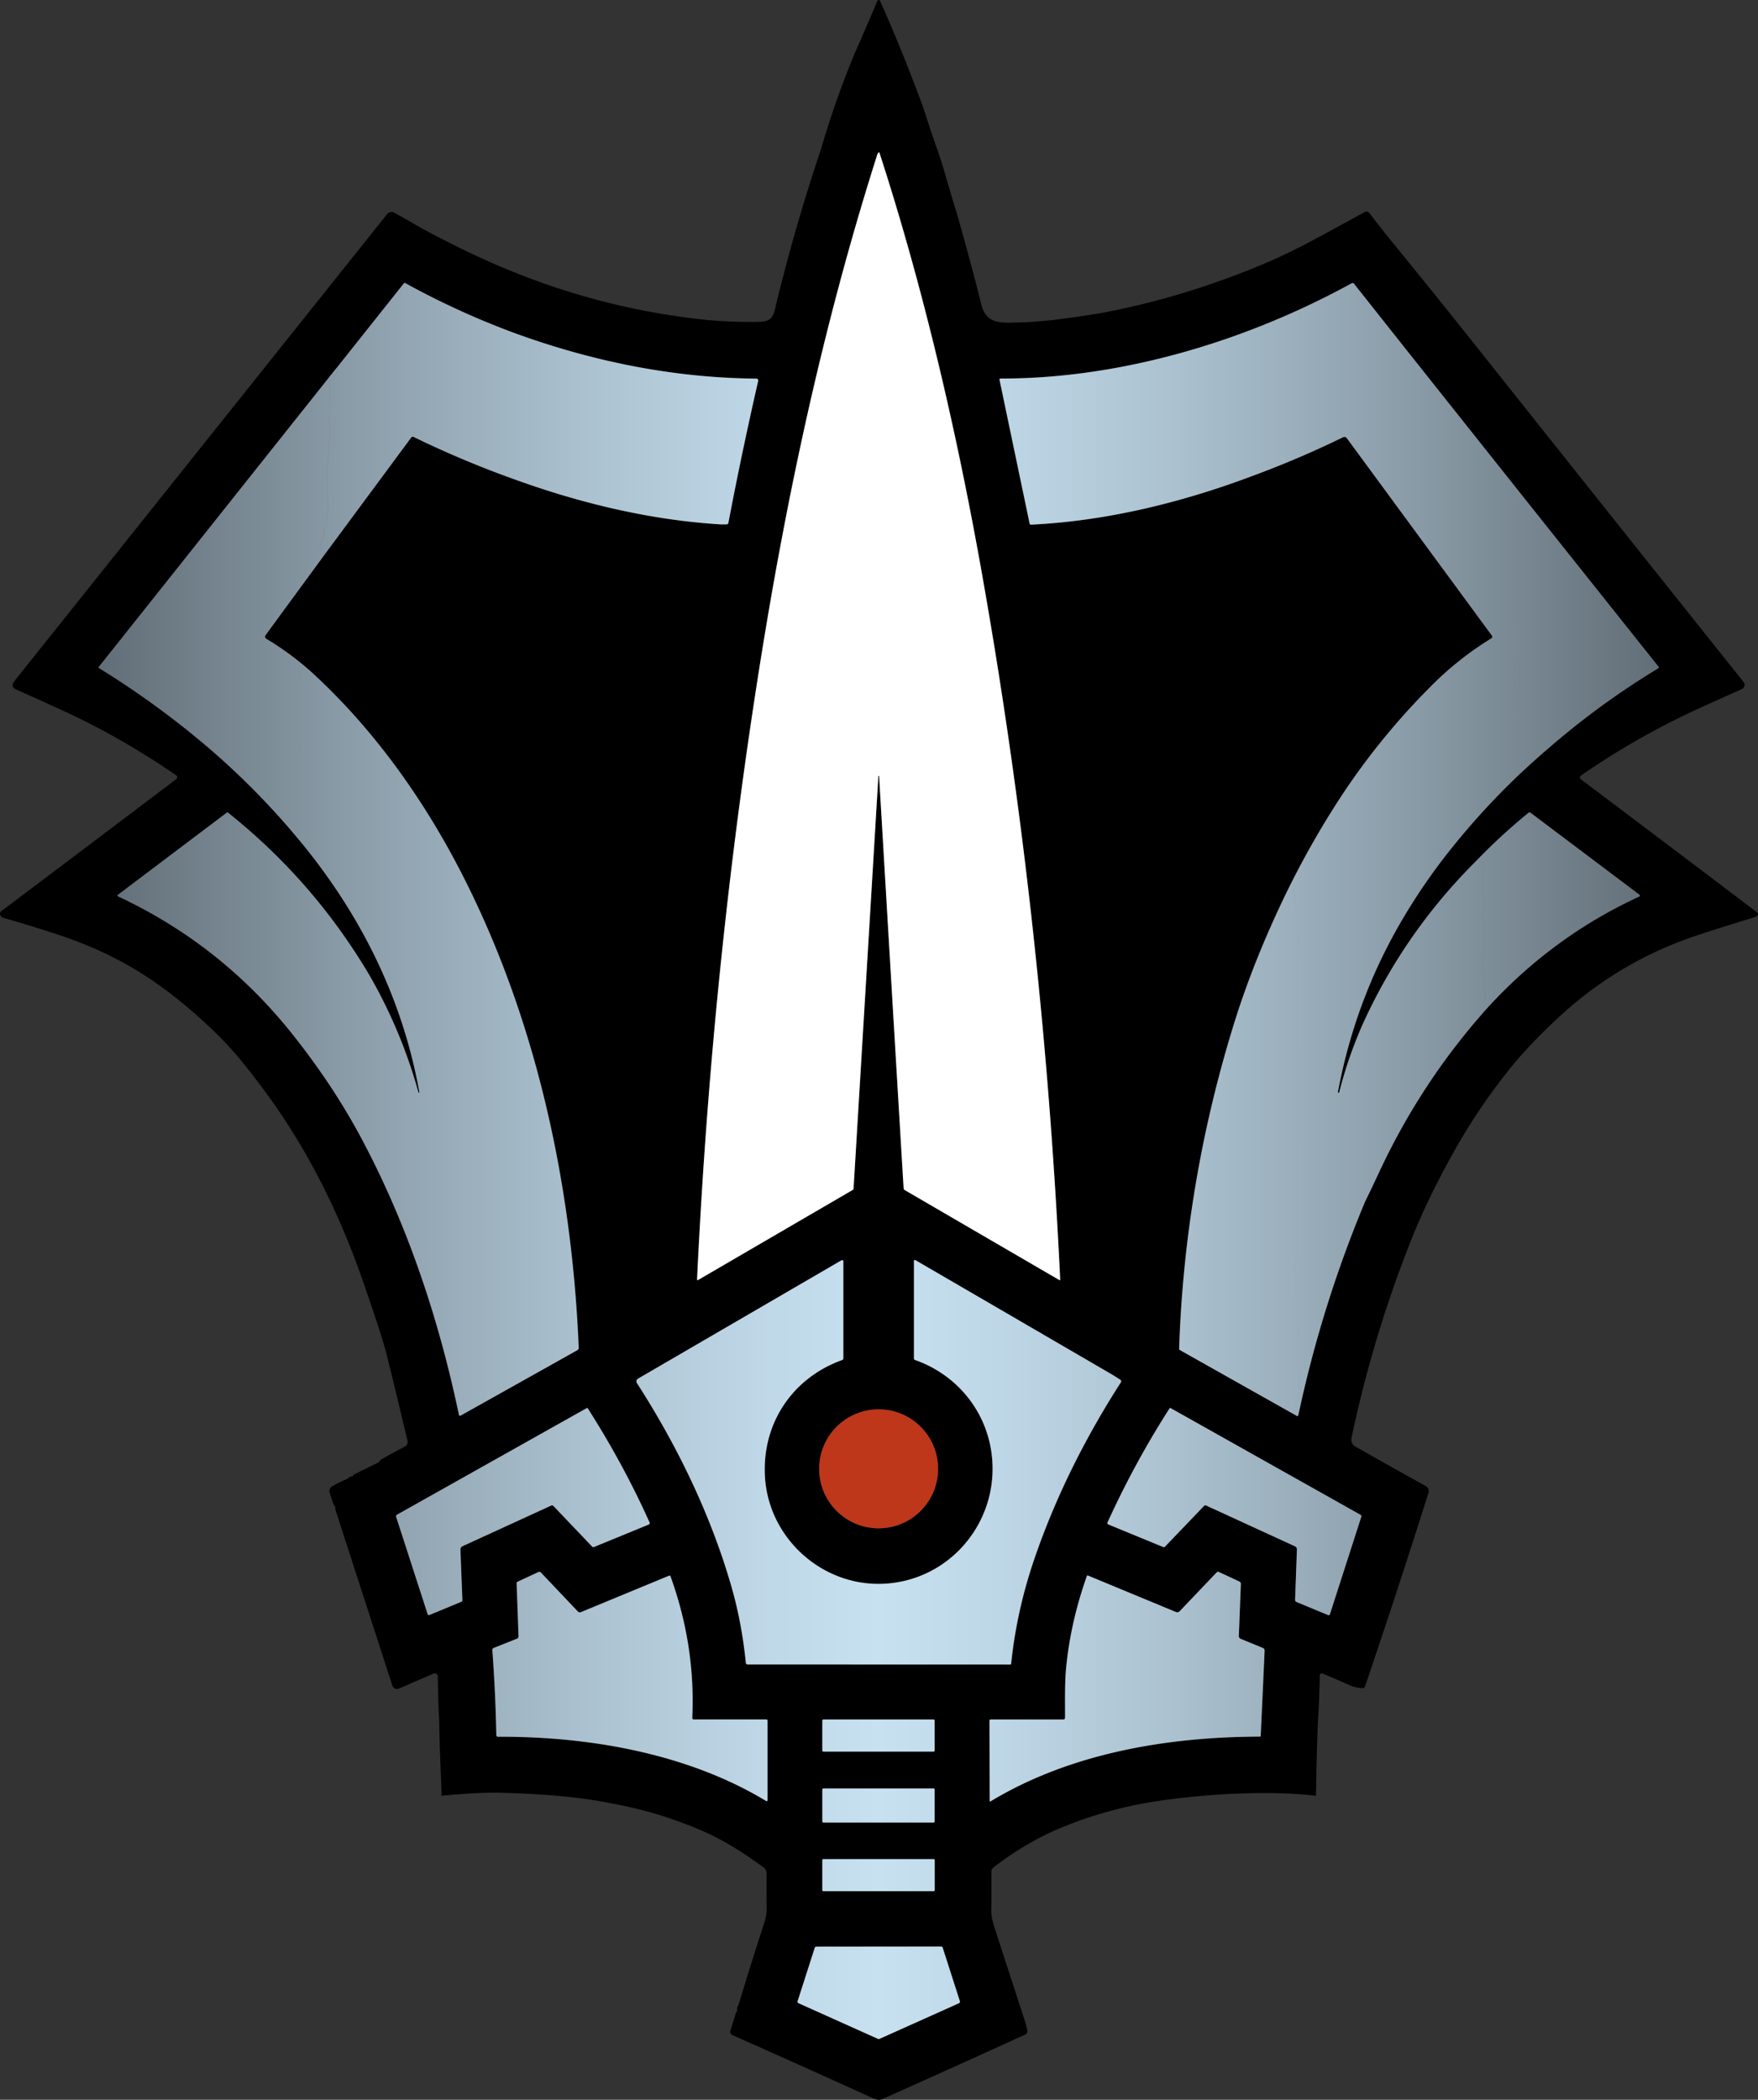<svg xmlns="http://www.w3.org/2000/svg" width="668.463" height="798.059" data-name="Layer 2"><rect width="100%" height="100%" fill="#333333" stroke="none"/><defs><linearGradient id="a" x1="37.49" x2="630.77" y1="441.27" y2="441.27" gradientUnits="userSpaceOnUse"><stop offset="0" stop-color="#626e77"/><stop offset=".16" stop-color="#8a9ca8"/><stop offset=".31" stop-color="#abc1cf"/><stop offset=".43" stop-color="#bfd8e8"/><stop offset=".5" stop-color="#c7e1f1"/><stop offset=".57" stop-color="#bfd8e8"/><stop offset=".69" stop-color="#abc1cf"/><stop offset=".84" stop-color="#8a9ca8"/><stop offset="1" stop-color="#626e77"/></linearGradient></defs><g data-name="Layer 1" transform="translate(-.002 -.005)"><path d="M134.27 560.81c0-.15.09-.25.22-.32 3.05-1.55 6.09-3.05 9.12-4.52.36-.17.66-.42.89-.75.21-.29.41-.49.59-.59 3.02-1.71 5.99-3.33 8.9-4.87.77-.4 1.17-1.27.97-2.12-2.47-10.47-5.07-21.26-7.82-32.35-1.25-5.08-4.45-14.95-9.59-29.6-8.67-24.73-19.82-46.8-33.45-66.23-2.97-4.24-6.47-8.9-10.49-13.98-3.82-4.83-7.78-9.22-11.87-13.17-8.95-8.63-17.69-15.72-26.23-21.27-10.02-6.52-21.25-11.82-33.7-15.89-6.84-2.24-13.74-4.36-20.71-6.35-.39-.11-.71-.39-.89-.75-.38-.8-.24-1.42.42-1.87.29-.19.54-.37.76-.54 22.27-16.76 44.16-33.27 65.65-49.53a.88.88 0 0 0-.03-1.43c-14.07-9.65-28.21-17.74-42.44-24.29-6.04-2.78-12.12-5.52-18.24-8.23-1.72-.76-1.99-1.87-.82-3.34l141.7-177.45c.63-.79 1.73-1.02 2.62-.54 2.5 1.32 5.04 2.75 7.62 4.28 3.33 1.98 8.86 4.89 16.6 8.74 30.69 15.25 62.18 24.5 95.52 27.84 5.48.38 10.53.71 17.1.68 5.46-.03 7.23-.35 8.3-6.14a725 725 0 0 1 16.81-58.36c.27-.79.51-1.55.73-2.3 1.95-6.65 4.15-13.37 6.6-20.15 2.45-6.77 4.75-12.6 6.91-17.49 2.69-6.07 5.21-11.92 7.57-17.57.19-.46.85-.48 1.05-.02a636 636 0 0 1 15.4 37.79c.97 2.61 1.91 5.39 2.84 8.34.89 2.83 1.85 5.68 2.88 8.53q1.77 4.905 3.21 9.81c1.71 5.86 3.48 11.83 5.23 17.55 3.35 11.86 6.33 22.93 8.63 32.05 1.56 7.85 5.61 8.45 13.01 8.18 4.69-.02 9.58-.49 14.31-.92 9.23-1.19 15.85-2.17 19.87-2.94 20.62-3.94 41.03-10.19 61.24-18.74 5.48-2.32 11.43-5.2 17.86-8.63 6.71-3.59 13.31-7.18 19.78-10.77.6-.34 1.36-.18 1.78.37 3.11 4.08 6.34 8.16 9.67 12.25q15.945 19.5 30.93 38.37c33.06 41.58 66.94 84.09 101.63 127.54.61.75.62 1.53.03 2.32-.15.2-.35.37-.59.47-5.55 2.45-11.08 4.94-16.6 7.46a292 292 0 0 0-44.61 25.4c-.36.25-.48.71-.3 1.1.06.13.15.23.26.31 21.87 16.45 44.07 33.21 66.62 50.29 1.07.81.99 1.47-.26 1.97-.53.21-1.05.4-1.57.56a926 926 0 0 0-20.23 6.39c-19.85 6.54-37.41 16.87-52.68 30.98-6.55 6.05-13.24 12.81-18.87 19.81a229.7 229.7 0 0 0-21.32 31.61c-5.77 10.31-11.27 21.26-15.67 32.2-9.9 24.61-17.63 50.07-23.19 76.4-.33 1.55.18 2.71 1.51 3.46 9.01 5.09 17.91 10.08 26.69 14.97.91.51 1.34 1.59 1.03 2.58-7.59 24.03-15.62 48.55-24.11 73.54-.16.48-.64.77-1.13.71-1.68-.2-3.11-.42-4.69-1.13-3.44-1.55-6.77-2.99-10-4.32-.99-.41-1.47-.08-1.42.99.05 1.29-.38 13.03-.5 14.27-.37 3.95-.89 25.73-.89 31.06-23.61-2.78-54.11.64-66.8 3.13-10.39 2.03-20.37 5-29.92 8.93-9.41 3.88-17.87 8.98-25.83 15.08-.61.47-.92 1.11-.91 1.9.05 4.81.03 9.58-.04 14.33-.03 2.34.54 4.52 1.22 6.68.51 1.64 8.61 26.38 11.57 35.6q.54 1.695.9 3.45c.16.79-.13 1.35-.86 1.69-17.17 7.84-35.22 15.99-54.16 24.45q-1.53.675-3.36-.15c-19.75-8.97-37.66-17.01-53.74-24.12-.63-.28-.96-.98-.76-1.64l2.01-6.57c.06-.2.16-.38.29-.53q.345-.42.24-1.02c-.05-.27-.01-.56.11-.81.34-.73.63-1.5.87-2.3 3-9.92 6.11-19.84 9.34-29.75.67-2.05.98-4.08.94-6.1-.08-4.11-.09-8.35-.03-12.71.01-.97-.38-1.73-1.16-2.3-7.04-5.15-14.33-9.94-22.47-13.54-11.29-4.99-23.09-8.59-35.4-10.81-13.48-2.76-28.24-3.63-42.27-4.06-7.32-.08-14.1.39-22.36 1.16.16-3.33-.66-14.39-.84-29-.33-3.96-.46-13.46-.53-16.37a1.16 1.16 0 0 0-1.62-1.04l-12.84 5.54c-1.46.63-2.43.19-2.92-1.32l-21.54-66.47c-.05-.17-.07-.35-.05-.53.05-.47-.08-.85-.4-1.14-.13-.12-.23-.27-.28-.43l-1.48-4.43c-.29-.87.06-1.82.83-2.3 1.53-.95 3.21-1.81 5.04-2.57.48-.2.92-.46 1.31-.78.43-.35.87-.52 1.34-.51.25 0 .38-.12.41-.37zm200-265.79c3.09 52.24 6.19 104.44 9.32 156.59.02.31.16.55.43.71l58.77 34.19c.15.09.35-.02.34-.2-4.35-91.32-14.2-180.41-29.57-267.26-9.52-53.8-22.2-108.77-39.16-161.01a.21.21 0 0 0-.35-.08c-.21.23-.37.49-.47.8-20.5 64.32-34.68 130.51-45.15 197.06q-17.805 113.19-23.37 230.34c0 .39.15.48.48.28l58.73-34.19c.17-.1.28-.28.29-.47 3.15-52.27 6.3-104.53 9.44-156.78.01-.07.05-.11.12-.11.09 0 .14.04.15.13M128.05 139.76l-53.28 66.97-37.22 46.78c-.1.12-.07.29.06.37a338 338 0 0 1 35.81 25.45 288 288 0 0 1 39.33 38.73c24.03 28.57 40.3 61.18 46.71 97.04.02.11-.02.18-.13.21s-.18-.02-.21-.13a192.2 192.2 0 0 0-18.21-43.78c-14.19-24.21-32.29-45.07-54.28-62.6a.226.226 0 0 0-.29 0l-41.46 31.28c-.22.17-.18.51.07.63 25.99 12.16 47.98 29.49 65.97 52 10.45 13.08 19.31 26.43 26.57 40.05 17.49 32.8 29.41 68.62 37.03 104.99.06.28.38.43.63.29l44.35-24.85c.39-.22.58-.56.56-1.01-2.57-61.59-15.95-123.54-43.35-177.92-14.87-29.52-34.33-57.06-58.79-79.29-5.18-4.57-10.68-8.6-16.49-12.07q-1.065-.645-.33-1.65l23.99-32.71 31.26-42.23c.21-.29.61-.39.93-.23a380 380 0 0 0 38.52 16.18c24.91 9.01 51.28 15.36 77.8 17.03q1.365.075 2.76 0c.35-.03.55-.21.62-.56 3.25-17.15 7.03-35.13 11.32-53.96.1-.43-.23-.84-.67-.85-32.18-.26-63.77-6.83-93.79-17.99a308 308 0 0 1-39.71-18.29c-.23-.13-.44-.09-.61.12l-25.46 32.01zm343.56-12.87c-28.9 10.56-60.28 17.05-91.15 16.99-.33 0-.47.17-.4.5l11.44 54.64c.05.24.27.4.51.39 28.51-1.34 57.21-8.38 83.87-18.38 11.81-4.34 23.42-9.29 34.81-14.84.5-.24 1.1-.1 1.43.35l26.6 36.19 28.56 38.84c.25.34.16.83-.21 1.06-8.39 5.15-16.1 11.26-23.11 18.34a265 265 0 0 0-36.14 45.02 336 336 0 0 0-18.59 33.14c-8.44 17.38-15.2 34.31-20.27 50.79-12.33 40.02-19.2 80.94-20.61 122.75q-.015.285.24.42l44.56 25.08c.15.09.35.03.43-.12.04-.08.08-.17.11-.28q8.925-41.79 25.35-81.03c1.83-3.72 3.61-7.45 5.35-11.19 10.75-23.08 24.57-44 41.45-62.77 16.47-17.95 35.62-31.96 57.46-42.03.28-.13.33-.52.08-.7l-41.46-31.19a.555.555 0 0 0-.65 0 223 223 0 0 0-19.88 18.28c-18.53 18.43-33.09 39.49-43.69 63.17-3.49 8.05-6.32 16.32-8.47 24.82-.04.15-.14.21-.3.17h-.01c-.15-.03-.21-.13-.18-.29 4.64-24.86 13.6-48.04 26.89-69.53 3.83-6.21 7.87-12.12 12.11-17.73 9.15-12 19.15-23.15 30.02-33.46 4.79-4.49 9.76-8.89 14.91-13.21a303 303 0 0 1 37.88-27.1c.25-.15.29-.34.1-.57l-51.19-64.25-42.5-53.44-22.1-27.88a.684.684 0 0 0-.87-.18c-13.81 7.55-27.93 13.95-42.38 19.22zm-94.4 427.02c2.41 24.67-15.98 46.67-40.91 48.02-23.32 1.26-43.79-16.94-45.4-40.17-1.4-20.28 10.08-37.91 29.29-44.84.33-.12.49-.35.49-.7v-36.79c0-.37-.39-.6-.71-.42l-77.37 44.98c-.59.34-.78 1.11-.41 1.69 15.27 23.68 28.21 50.28 36.03 77.68 2.57 8.98 4.36 18.52 5.38 28.61.05.42.28.63.7.63l99.81.03c.19 0 .35-.14.37-.33 1.39-13.4 4.34-26.71 8.87-39.93 7.78-22.68 18.74-45.02 32.87-67.02.19-.3.11-.7-.18-.9q-1.83-1.23-3.63-2.28c-23.93-13.93-48.71-28.34-74.36-43.24a.347.347 0 0 0-.52.3v37.08c0 .29.13.48.41.58 16.2 5.7 27.61 19.91 29.27 37.02m-167.62 18.31c.29-.13.64-.06.86.17l14.76 15.48c.16.16.39.21.6.13l20.83-8.55c.33-.13.48-.51.34-.83-6.61-14.71-14.43-29.15-23.47-43.32a.33.33 0 0 0-.43-.1l-72.11 40.49c-.3.17-.43.52-.33.85l11.96 36.93c.1.3.43.45.72.33l12.11-5.01c.24-.1.4-.33.39-.59l-.74-19.17c-.02-.65.26-1.11.85-1.38zm283.55 16.75-.69 19.04c0 .42.17.71.56.87l12.03 4.98c.26.11.55-.03.64-.29l11.94-37.07c.09-.3-.03-.62-.3-.77l-72.19-40.54a.305.305 0 0 0-.41.1c-8.87 13.82-16.73 28.28-23.6 43.37-.13.28 0 .62.29.73l20.93 8.61c.23.09.44.05.61-.13l14.91-15.55c.19-.2.48-.25.72-.14l33.76 15.5c.55.25.82.68.8 1.29M356.7 558.26c0-12.49-10.12-22.61-22.61-22.61s-22.61 10.12-22.61 22.61 10.12 22.61 22.61 22.61 22.61-10.12 22.61-22.61m-93.47 94.56c.83-18.23-1.93-36.14-8.29-53.73-.08-.2-.31-.3-.51-.22l-33.53 13.86c-.41.17-.89.07-1.2-.26l-13.99-14.75c-.3-.32-.65-.39-1.04-.2l-7.83 3.64c-.27.13-.4.34-.39.64l.72 20.18c0 .36-.2.69-.54.83l-8.9 3.53c-.34.14-.55.48-.52.84.79 10.63 1.3 21.39 1.52 32.26 0 .43.24.65.67.65 34.85-.15 72.15 6.44 101.79 24.34.45.27.67.14.67-.37v-30.04c-.01-.33-.17-.49-.5-.49H263.9c-.47-.01-.69-.24-.67-.71m141.09.7h-27.53c-.36.01-.54.19-.54.55l.08 30.4c0 .25.1.31.31.18 30.36-18.32 67.12-24.52 102.43-24.61.17 0 .3-.13.31-.29l1.48-32.24c.03-.59-.22-1-.77-1.22l-8.33-3.41a1.13 1.13 0 0 1-.7-1.09l.77-19.81a.94.94 0 0 0-.53-.87l-7.81-3.63c-.33-.15-.63-.1-.88.17l-14.06 14.75c-.36.37-.9.49-1.38.29l-33.51-13.88a.277.277 0 0 0-.37.16q-6.135 17.295-7.86 34.5c-.63 6.32-.41 13.06-.46 19.4 0 .43-.22.65-.65.65m-48.92.47c0-.25-.21-.46-.46-.46h-41.8c-.25 0-.46.21-.46.46v11.3c0 .25.21.46.46.46h41.8c.25 0 .46-.21.46-.46zm0 26.18c0-.23-.19-.42-.42-.42H313.1c-.23 0-.42.19-.42.42v12.1c0 .23.19.42.42.42h41.88c.23 0 .42-.19.42-.42zm.02 26.83c0-.23-.18-.41-.41-.41h-41.92c-.23 0-.41.18-.41.41v11.38c0 .23.18.41.41.41h41.92c.23 0 .41-.18.41-.41zm3.03 33.26a.64.64 0 0 0-.61-.44l-47.43.05c-.28 0-.53.18-.61.44l-6.51 20.27c-.1.32.04.65.34.78l30.23 13.57c.16.08.36.08.52 0l30.26-13.56c.29-.13.44-.46.34-.78z" style="stroke-width:0"/><path d="M334.27 295.02c-.01-.09-.06-.13-.15-.13-.07 0-.11.04-.12.11-3.14 52.25-6.29 104.51-9.44 156.78 0 .19-.12.37-.29.47l-58.73 34.19c-.33.2-.49.11-.48-.28q5.565-117.15 23.37-230.34c10.47-66.55 24.65-132.74 45.15-197.06.1-.31.26-.57.47-.8.11-.11.3-.07.35.08 16.96 52.24 29.64 107.21 39.16 161.01 15.37 86.85 25.22 175.94 29.57 267.26.01.18-.19.29-.34.2l-58.77-34.19a.84.84 0 0 1-.43-.71c-3.13-52.15-6.23-104.35-9.32-156.59" style="stroke-width:0;fill:#fff"/><circle cx="334.09" cy="558.26" r="22.61" style="stroke-width:0;fill:#be371a"/><path d="m193.83 125.92-1.11.26c-.44.11-.5.32-.17.63.08.08.14.17.17.28.07.28.06.58-.01.91-.48 2.15-.62 4.31-.41 6.5.03.33 0 .66-.11.97-.11.32-.18.65-.19 1q-.255 7.485.03 14.31c.01.33-.11.59-.37.79-.25.19-.37.44-.38.76q-.06 2.775 0 5.37c0 .23-.06.45-.17.66-.17.33-.11.59.2.79.19.11.21.26.08.43a.62.62 0 0 0-.14.43q.165 5.085.24 9.75c.02 1.48.5 2.72 1.43 3.71.18.19.25.45.19.7-.23 1.11.01 2.06.7 2.85.16.18.18.38.07.6q-.09.165-.12.36c-.04.35.07.65.34.9.36.33.51.76.44 1.27-.05.35.04.65.26.92l1 1.19a380 380 0 0 1-38.52-16.18.75.75 0 0 0-.93.23l-31.26 42.23-2.37.93c-.33.13-.6.06-.83-.21q-.285-.345-.9-.45c-.78-.12-.82-.26-.13-.43l.47-.11c.32-.07.55-.35.56-.68.03-1.01.33-1.9.89-2.67.23-.32.34-.68.32-1.07a8.2 8.2 0 0 1 .58-3.53c.25-.63.39-1.32.43-2.09.03-.69.12-1.41.26-2.15.25-1.29.35-2.44.32-3.43-.13-3.98-.19-7.92-.18-11.83.01-2.55.12-5.13.35-7.74.22-2.54.33-5.05.34-7.54.01-6.57.01-13.14 0-19.7 0-.33.11-.63.32-.89a52 52 0 0 0 2.83-3.76c.07-.09.04-.16-.07-.2-.03 0-.06 0-.09.02-.17.21-.21.18-.14-.07.13-.41.13-.81.02-1.18l25.46-32.01c.17-.21.38-.25.61-.12a308 308 0 0 0 39.71 18.29zm343.13 9.81-.17.64c-.1.39-.23.41-.39.04-.11-.23-.24-.32-.41-.25s-.24.2-.19.38c.09.35.26.64.51.85q.09.06.15-.03c.05-.08.11-.15.19-.2.07-.04.17-.02.21.05.2.34.21.68.03 1.01-.11.19-.1.38.02.57.44.66.94 1.2 1.49 1.61a.8.8 0 0 1 .34.62c.07 1.02-.01 2.05-.26 3.09-.1.42-.15.85-.15 1.28 0 5.4-.04 10.85-.13 16.35 0 .81.45 1.28.23 2.1-.12.43-.19.88-.2 1.34-.09 3.04-.03 6.16.18 9.35.12 1.71-.47 3.31-.35 5.07.25 3.52-.04 6.96.62 10.45.34 1.78.59 3.64.76 5.58.03.33-.05.63-.22.92-.41.7-.46 1.35-.15 1.96.9 1.77.78 3.18-.35 4.22l-26.6-36.19a1.15 1.15 0 0 0-1.43-.35c-11.39 5.55-23 10.5-34.81 14.84-.17-.87-.49-1.24-.96-1.09-.29.09-.54.01-.73-.23-.36-.45-.44-.92-.24-1.4.11-.25.15-.5.13-.77-.05-.69-.12-1.36-.23-2.02-.12-.77.17-1.33.87-1.69.24-.13.32-.32.25-.58-.01-.04-.03-.06-.06-.07-.36-.14-.44-.37-.25-.69.2-.33.41-.66.64-.99.21-.29.29-.62.26-.99-.08-.9-.07-1.82.04-2.76.02-.17.1-.31.23-.4.19-.12.26-.29.23-.51-.23-1.71-.37-3.48-.4-5.33q-.015-.825.3-1.56c.13-.31.19-.63.17-.96-.13-2.59-.04-5.02.28-7.29.21-1.54.29-2.89.24-4.06-.06-1.24-.14-2.45-.24-3.62-.04-.45.09-.85.4-1.19.22-.25.22-.49 0-.74-.46-.54-.54-1.12-.25-1.75.21-.43.16-.82-.14-1.18a4.88 4.88 0 0 1-1.11-3.36c.02-.41-.15-.72-.51-.92-.24-.14-.28-.33-.13-.56.44-.63.75-1.4.93-2.3a.55.55 0 0 0-.11-.45c-.85-1.11-1.12-2.33-.81-3.68.08-.32.26-.39.54-.22.07.04.14-.01.19-.15.09-.21.02-.35-.2-.4-1.13-.27-2.33-.35-3.61-.23 14.45-5.27 28.57-11.67 42.38-19.22.29-.16.66-.09.87.18l22.1 27.88zm-343.13-9.81c30.02 11.16 61.61 17.73 93.79 17.99.44.01.77.42.67.85-4.29 18.83-8.07 36.81-11.32 53.96-.07.35-.27.53-.62.56q-1.395.09-2.76 0c-26.52-1.67-52.89-8.02-77.8-17.03l-1-1.19c-.22-.27-.31-.57-.26-.92.07-.51-.08-.94-.44-1.27a1.01 1.01 0 0 1-.22-1.26c.11-.22.09-.42-.07-.6-.69-.79-.93-1.74-.7-2.85a.76.76 0 0 0-.19-.7c-.93-.99-1.41-2.23-1.43-3.71q-.075-4.665-.24-9.75a.62.62 0 0 1 .14-.43c.13-.17.11-.32-.08-.43-.31-.2-.37-.46-.2-.79.11-.21.17-.43.17-.66q-.045-2.595 0-5.37c.01-.32.13-.57.38-.76.26-.2.38-.46.37-.79q-.285-6.825-.03-14.31c.01-.35.08-.68.19-1 .11-.31.14-.64.11-.97-.21-2.19-.07-4.35.41-6.5.07-.33.08-.63.01-.91a.6.6 0 0 0-.17-.28c-.33-.31-.27-.52.17-.63l1.11-.26zm277.78.97c1.28-.12 2.48-.04 3.61.23.22.05.29.19.2.4-.05.14-.12.19-.19.15-.28-.17-.46-.1-.54.22-.31 1.35-.04 2.57.81 3.68.1.13.14.28.11.45-.18.9-.49 1.67-.93 2.3-.15.23-.11.42.13.56.36.2.53.51.51.92a4.88 4.88 0 0 0 1.11 3.36c.3.36.35.75.14 1.18-.29.63-.21 1.21.25 1.75.21.25.21.49 0 .74-.31.34-.44.74-.4 1.19.1 1.17.18 2.38.24 3.62.05 1.17-.03 2.52-.24 4.06-.32 2.27-.41 4.7-.28 7.29.02.33-.04.65-.17.96q-.315.735-.3 1.56c.03 1.85.17 3.62.4 5.33.03.22-.04.39-.23.51a.55.55 0 0 0-.23.4c-.11.94-.12 1.86-.04 2.76.03.37-.05.7-.26.99-.23.33-.44.66-.64.99-.19.32-.11.55.25.69.03 0 .05.03.06.07.07.26-.01.45-.25.58-.7.36-.99.92-.87 1.69.11.66.18 1.33.23 2.02.02.27-.02.52-.13.77-.2.48-.12.95.24 1.4.19.24.44.32.73.23.47-.15.79.22.96 1.09-26.66 10-55.36 17.04-83.87 18.38a.496.496 0 0 1-.51-.39l-11.44-54.64c-.07-.33.07-.5.4-.5 30.87.06 62.25-6.43 91.15-16.99zm65.35 8.84 42.5 53.44q-.765-.585-1.65 1.38c-.25.57-.37 1.23-.34 1.98.09 2.39.13 4.77.12 7.16q-.015 2.565.12 5.1c.13 2.63-.29 5.19-.05 7.8.07.76.09 1.65.07 2.67-.11 5.53-.12 11.7-.03 18.5.01.99.05 1.99.1 3 .05.99.07 1.98.06 2.99-.01 1.65.04 3.39.15 5.21q.15 2.445.06 5.19c-.14 4.09-.21 8.12-.22 12.11-.01 4.5-.04 9-.1 13.51-.02 1.65-.77 2.89-.77 4.35.01 1.59-.32 4.63.12 6.04.07.21.04.42-.07.61-.17.29-.23.61-.18.95l.91 6.58a280 280 0 0 0-30.02 33.46l-.67-3.95c-.05-.31 0-.62.11-.9.6-1.32.73-2.6.38-3.84-.34-1.25-.51-2.5-.51-3.77q0-2.4-.39-4.47c-.31-1.71-.43-3.35-.35-4.91.22-4.13.24-8.6.07-13.4-.07-1.84-.01-3.64.18-5.39 0-.11.07-.19.18-.24.03-.01.07-.02.1-.01.17.05.25-.01.23-.19-.39-4.12-.54-8.56-.46-13.31.03-1.75-.09-3.57-.37-5.46-.16-1.1-.26-2.2-.31-3.29-.04-1.04-.23-2.12-.56-3.24a.37.37 0 0 0-.1-.17c-.08-.09-.13-.05-.14.14-.01.21-.12.31-.34.29-.39-.03-.66-.26-.83-.68 7.01-7.08 14.72-13.19 23.11-18.34.37-.23.46-.72.21-1.06l-28.56-38.84c1.13-1.04 1.25-2.45.35-4.22-.31-.61-.26-1.26.15-1.96.17-.29.25-.59.22-.92-.17-1.94-.42-3.8-.76-5.58-.66-3.49-.37-6.93-.62-10.45-.12-1.76.47-3.36.35-5.07-.21-3.19-.27-6.31-.18-9.35.01-.46.08-.91.2-1.34.22-.82-.24-1.29-.23-2.1.09-5.5.13-10.95.13-16.35 0-.43.05-.86.15-1.28.25-1.04.33-2.07.26-3.09a.8.8 0 0 0-.34-.62c-.55-.41-1.05-.95-1.49-1.61a.52.52 0 0 1-.02-.57c.18-.33.17-.67-.03-1.01-.04-.07-.14-.09-.21-.05-.08.05-.14.12-.19.2q-.06.09-.15.03c-.25-.21-.42-.5-.51-.85-.05-.18.02-.31.19-.38s.3.02.41.25c.16.37.29.35.39-.04zm-408.91 4.03c.11.37.11.77-.02 1.18-.07.25-.03.28.14.07.03-.03.06-.03.09-.02.11.04.14.11.07.2a52 52 0 0 1-2.83 3.76c-.21.26-.32.56-.32.89.02 6.56.02 13.13 0 19.7 0 2.49-.12 5-.34 7.54-.23 2.61-.34 5.19-.35 7.74 0 3.91.05 7.85.18 11.83.03.99-.07 2.14-.32 3.43-.14.74-.23 1.46-.26 2.15-.04.77-.18 1.46-.43 2.09a8.2 8.2 0 0 0-.58 3.53c.02.39-.09.75-.32 1.07-.56.77-.86 1.66-.89 2.67 0 .33-.24.61-.56.68l-.47.11c-.69.17-.65.31.13.43q.615.105.9.45c.23.27.5.34.83.21l2.37-.93-23.99 32.71q-.735 1.005.33 1.65c5.81 3.47 11.31 7.5 16.49 12.07l-2.71.2c-.34.02-.55.2-.64.53a7.9 7.9 0 0 0-.17 3.13c.15 1.07.24 2.21.26 3.4.08 4.87.17 9.7.28 14.48.05 2.14-.32 4.21-.2 6.32.02.35-.15.56-.5.61-.43.07-.67.33-.74.79-.05.38 0 .74.16 1.08.15.33.15.67-.02 1-.2.4-.09.53.34.39.09-.03.19-.06.29-.07.38-.04.56.13.55.51-.31 9.21-.27 17.45.13 24.72.05.8-.07 1.49-.34 2.06-.14.29-.2.6-.17.92l.1 1.24c.02.29-.11.49-.38.6-.49.2-.96.59-1.4 1.18a288 288 0 0 0-39.33-38.73c-.85-1.21-.81-2.56.1-4.04.17-.28.25-.59.24-.92q-.375-7.965-.21-15.66.165-7.545-.03-15.78c-.11-4.71-.04-9.26.21-13.64.13-2.19.15-4.53.08-7.02-.08-2.5-.04-4.84.13-7.03.04-.46-.16-.97-.46-1.31-.24-.27-.28-.57-.13-.9.15-.32.18-.65.08-.99q-.225-.75-.6-.06c-.54 1-1.22 1.82-2.03 2.46-.22.17-.34.44-.3.72.03.23-.02.42-.15.59a18.6 18.6 0 0 1-3.58 3.56h-.05v-.05c.71-1.07 1.45-2.15 2.22-3.26.21-.29.36-.61.46-.95.1-.35.32-.61.65-.79.21-.11.38-.29.48-.5l1.06-2.17q.24-.495.69-.81 2.145-1.515 2.49-4.05l53.28-66.97zm451.41 49.41 51.19 64.25c.19.23.15.42-.1.57a303 303 0 0 0-37.88 27.1c-5.15 4.32-10.12 8.72-14.91 13.21l-.91-6.58c-.05-.34.01-.66.18-.95.11-.19.14-.4.07-.61-.44-1.41-.11-4.45-.12-6.04 0-1.46.75-2.7.77-4.35.06-4.51.09-9.01.1-13.51.01-3.99.08-8.02.22-12.11q.09-2.745-.06-5.19c-.11-1.82-.16-3.56-.15-5.21.01-1.01-.01-2-.06-2.99-.05-1.01-.09-2.01-.1-3-.09-6.8-.08-12.97.03-18.5.02-1.02 0-1.91-.07-2.67-.24-2.61.18-5.17.05-7.8q-.135-2.535-.12-5.1c.01-2.39-.03-4.77-.12-7.16-.03-.75.09-1.41.34-1.98q.885-1.965 1.65-1.38M74.77 206.73q-.345 2.535-2.49 4.05-.45.315-.69.81l-1.06 2.17c-.1.21-.27.39-.48.5-.33.18-.55.44-.65.79-.1.34-.25.66-.46.95-.77 1.11-1.51 2.19-2.22 3.26v.05h.05c1.36-1.03 2.55-2.21 3.58-3.56.13-.17.18-.36.15-.59-.04-.28.08-.55.3-.72.81-.64 1.49-1.46 2.03-2.46q.375-.69.6.06c.1.34.07.67-.08.99-.15.33-.11.63.13.9.3.34.5.85.46 1.31-.17 2.19-.21 4.53-.13 7.03.07 2.49.05 4.83-.08 7.02-.25 4.38-.32 8.93-.21 13.64q.195 8.235.03 15.78-.165 7.695.21 15.66c0 .33-.07.64-.24.92-.91 1.48-.95 2.83-.1 4.04a338 338 0 0 0-35.81-25.45.244.244 0 0 1-.06-.37zm43.14 48.24c24.46 22.23 43.92 49.77 58.79 79.29 27.4 54.38 40.78 116.33 43.35 177.92.02.45-.17.79-.56 1.01l-44.35 24.85a.434.434 0 0 1-.63-.29c-7.62-36.37-19.54-72.19-37.03-104.99.47-.19.39-.59-.24-1.21-.37-.37-.32-.66.17-.86.27-.11.54-.23.79-.35.47-.22.61-.57.4-1.04-.65-1.49-.65-3.28-.02-5.37.22-.75.33-1.53.33-2.35 0-.69.1-1.37.31-2.04.11-.35.07-.68-.1-1-.53-.95-.78-2.07-.77-3.34 0-.14.06-.25.19-.32.03-.03.07-.03.12-.01.4.17.61.03.63-.4.09-2.33-.01-4.58-.3-6.73-.05-.31 0-.64.13-.93.6-1.32.74-2.67.43-4.06-.07-.33-.05-.66.07-.98.2-.52.19-1.03-.04-1.54a1.3 1.3 0 0 1-.06-.95c.19-.58.26-1.25.23-2.02-.2-5.07-.51-9.62-.93-13.67q-.075-.675-.66-.45c-.17.07-.33-.01-.49-.23-.19-.26-.29-.55-.29-.88.02-2.02 0-4.32-.04-6.9-.01-.54.07-1.04.25-1.51q.315-.84.39-1.8c.02-.29.18-.48.48-.56.47-.13.62.04.43.49-.12.28-.06.52.17.72.13.11.23.09.31-.06.11-.21.25-.22.43-.04.1.1.16.08.19-.06.03-.13 0-.22-.12-.28-.19-.11-.21-.25-.07-.42.19-.23.55-.3 1.1-.21a192.2 192.2 0 0 1 18.21 43.78c.03.11.1.16.21.13s.15-.1.13-.21c-6.41-35.86-22.68-68.47-46.71-97.04.44-.59.91-.98 1.4-1.18.27-.11.4-.31.38-.6l-.1-1.24c-.03-.32.03-.63.17-.92.27-.57.39-1.26.34-2.06-.4-7.27-.44-15.51-.13-24.72 0-.38-.17-.55-.55-.51-.1 0-.2.04-.29.07-.43.14-.54 0-.34-.39.17-.33.17-.67.02-1-.16-.34-.21-.7-.16-1.08.07-.46.31-.72.74-.79.35-.05.52-.26.5-.61-.12-2.11.25-4.18.2-6.32-.11-4.78-.2-9.61-.28-14.48a28 28 0 0 0-.26-3.4c-.15-1.06-.1-2.1.17-3.13.09-.33.3-.51.64-.53l2.71-.2zm426.05 6c.17.42.44.65.83.68.22.02.33-.08.34-.29 0-.19.06-.23.14-.14.05.05.08.1.1.17.33 1.12.52 2.2.56 3.24.05 1.09.15 2.19.31 3.29.28 1.89.4 3.71.37 5.46-.08 4.75.07 9.19.46 13.31.02.18-.06.24-.23.19-.03-.01-.07 0-.1.01q-.165.075-.18.24c-.19 1.75-.25 3.55-.18 5.39.17 4.8.15 9.27-.07 13.4-.08 1.56.04 3.2.35 4.91q.39 2.07.39 4.47c0 1.27.17 2.52.51 3.77.35 1.24.22 2.52-.38 3.84-.12.28-.16.59-.11.9l.67 3.95c-4.24 5.61-8.28 11.52-12.11 17.73-13.29 21.49-22.25 44.67-26.89 69.53-.03.16.03.26.18.29h.01c.16.04.26-.02.3-.17 2.15-8.5 4.98-16.77 8.47-24.82.25.77.25 1.61 0 2.54-.02.05-.01.06.04.04.03-.01-.01-.08-.14-.19-.03-.03-.03-.07.01-.1.66-.5.96-1.13.9-1.9-.04-.57.18-.72.67-.43.25.15.46.11.63-.1.23-.28.38-.24.43.12.02.16 0 .31-.06.46-.11.26-.03.35.24.26.54-.18 1.01-.02 1.42.49.22.26.22.64.01.9l-1.05 1.31c-.21.27-.3.58-.25.91.14.98.46 1.9.95 2.77.09.17.08.37-.03.53-.37.52-.39 1.08-.07 1.68.15.28.11.53-.14.74a.87.87 0 0 0-.28.42c-.11.34.01.45.34.34.17-.05.33.05.46.32q.21.435.18.9c-.42 5.39-.32 11.03.31 16.94.16 1.47.24 2.97.23 4.5-.01 1.5-.04 2.98-.1 4.44-.02.45-.2.82-.55 1.11q-.075.06-.03.15c.05.1.11.16.2.17.26.05.4.21.41.48.19 3.61.45 7.16.79 10.66.13 1.31.01 2.61-.34 3.9-.09.29-.09.59-.02.88.08.36-.04.62-.37.78q-.375.195-.06.48c.31.27.36.56.13.88-1.04 1.49-1.94 3.54-2.69 6.15-.02.07-.06.13-.11.17-.79.67-1.02 1.58-.71 2.72q-16.425 39.24-25.35 81.03c.07-1.44-.18-2.44-.75-2.99a.96.96 0 0 1-.31-.83c.07-.85.3-1.6.69-2.26q.24-.42.15-.9c-.13-.74.01-1.42.43-2.05a.57.57 0 0 0 .01-.69l-.15-.24a.98.98 0 0 1-.12-.8c.27-.91.34-1.82.22-2.74-.16-1.17.09-1.92.34-2.99.03-.15-.02-.2-.17-.17-.03.01-.06.03-.09.04-.26.15-.4.08-.43-.22q-.45-5.145.03-10.41c.12-1.33-.12-2.6-.1-3.94 0-.23.06-.46.16-.67.13-.28.1-.55-.09-.8a1.4 1.4 0 0 1-.3-.88l-.03-11.2c0-.37-.09-.71-.26-1.03-.23-.45-.32-.9-.29-1.37.03-.37.16-.71.39-1.01.17-.21.23-.45.19-.7-.04-.3-.16-.56-.37-.78a1.67 1.67 0 0 1-.15-2.04c.49-.73.52-1.49.11-2.27-.28-.51-.42-1.06-.42-1.66 0-.65.09-1.29.28-1.9.21-.69.32-1.39.32-2.09-.09-14.9-.06-30.21.1-45.93.1-9.85.1-19.6.01-29.24-.1-11.07-.14-23.05-.12-35.92.01-2.42.09-4.64.26-6.66.29-3.35.39-5.58.3-6.68-.19-2.55-.38-5.2-.55-7.95-.05-.84-.21-1.65-.48-2.42-.54-1.55-.2-3.16-.7-4.81-.12-.39-.37-.5-.74-.32l-1.83.88a336 336 0 0 1 18.59-33.14 265 265 0 0 1 36.14-45.02zM140.9 371.4c-.55-.09-.91-.02-1.1.21-.14.17-.12.31.07.42.11.06.15.15.12.28-.03.14-.09.16-.19.06-.18-.18-.32-.17-.43.04-.08.15-.18.17-.31.06-.23-.2-.29-.44-.17-.72.19-.45.04-.62-.43-.49-.3.08-.46.27-.48.56q-.075.96-.39 1.8c-.18.47-.26.97-.25 1.51.05 2.58.06 4.88.04 6.9 0 .33.1.62.29.88.16.22.32.3.49.23q.585-.225.66.45c.42 4.05.73 8.6.93 13.67.03.77-.04 1.44-.23 2.02-.1.33-.08.64.06.95.23.51.24 1.02.04 1.54-.12.32-.14.65-.07.98.31 1.39.17 2.74-.43 4.06-.13.29-.18.62-.13.93.29 2.15.39 4.4.3 6.73-.02.43-.23.57-.63.4-.05-.02-.09-.02-.12.01a.34.34 0 0 0-.19.32c0 1.27.24 2.39.77 3.34.17.32.21.65.1 1-.21.67-.32 1.35-.31 2.04 0 .82-.11 1.6-.33 2.35-.63 2.09-.63 3.88.02 5.37.21.47.07.82-.4 1.04-.25.12-.52.24-.79.35-.49.2-.54.49-.17.86.63.62.71 1.02.24 1.21-7.26-13.62-16.12-26.97-26.57-40.05-17.99-22.51-39.98-39.84-65.97-52a.372.372 0 0 1-.07-.63l41.46-31.28c.09-.07.21-.07.29 0 21.99 17.53 40.09 38.39 54.28 62.6m424.94 11.38.17-.38c.1-.22.04-.39-.18-.5-.14-.07-.25-.06-.32.03-.27.36-.43.32-.48-.13-.21-1.81-.38-3.62-.51-5.44-.11-1.55-.96-2.83-.36-4.4.11-.31.14-.62.08-.94-.34-1.82-.46-3.74-.36-5.77.12-2.35.23-4.69.33-7.03.07-1.73-.46-3.8-.16-5.81.19-1.27-.2-2.36-.13-3.66.19-3.34.16-6.67-.08-9.98-.11-1.45.41-2.68-.05-4.09-.09-.29-.1-.57-.01-.86.54-1.77.51-3.57-.08-5.39-.02-.04 0-.07.04-.09q.165-.075.21-.27c.01-.07 0-.15-.05-.21-.55-.73-1.38-.96-2.51-.71a223 223 0 0 1 19.88-18.28c.19-.15.45-.15.65 0l41.46 31.19c.25.18.2.57-.08.7-21.84 10.07-40.99 24.08-57.46 42.03zm0 0c-16.88 18.77-30.7 39.69-41.45 62.77-1.74 3.74-3.52 7.47-5.35 11.19-.31-1.14-.08-2.05.71-2.72.05-.04.09-.1.11-.17.75-2.61 1.65-4.66 2.69-6.15.23-.32.18-.61-.13-.88q-.315-.285.06-.48c.33-.16.45-.42.37-.78-.07-.29-.07-.59.02-.88.35-1.29.47-2.59.34-3.9-.34-3.5-.6-7.05-.79-10.66-.01-.27-.15-.43-.41-.48-.09-.01-.15-.07-.2-.17q-.045-.09.03-.15c.35-.29.53-.66.55-1.11.06-1.46.09-2.94.1-4.44.01-1.53-.07-3.03-.23-4.5-.63-5.91-.73-11.55-.31-16.94q.03-.465-.18-.9c-.13-.27-.29-.37-.46-.32-.33.11-.45 0-.34-.34a.87.87 0 0 1 .28-.42c.25-.21.29-.46.14-.74-.32-.6-.3-1.16.07-1.68.11-.16.12-.36.03-.53-.49-.87-.81-1.79-.95-2.77-.05-.33.04-.64.25-.91l1.05-1.31c.21-.26.21-.64-.01-.9-.41-.51-.88-.67-1.42-.49-.27.09-.35 0-.24-.26.06-.15.08-.3.06-.46-.05-.36-.2-.4-.43-.12-.17.21-.38.25-.63.1-.49-.29-.71-.14-.67.43.06.77-.24 1.4-.9 1.9-.04.03-.04.07-.01.1.13.11.17.18.14.19-.05.02-.06 0-.04-.04.26-.93.26-1.77 0-2.54 10.6-23.68 25.16-44.74 43.69-63.17 1.13-.25 1.96-.02 2.51.71.04.06.06.14.05.21q-.045.195-.21.27c-.05.02-.06.05-.04.09.59 1.82.62 3.62.08 5.39-.09.29-.08.57.01.86.46 1.41-.06 2.64.05 4.09.24 3.31.27 6.64.08 9.98-.07 1.3.32 2.39.13 3.66-.3 2.01.23 4.08.16 5.81-.1 2.34-.21 4.68-.33 7.03-.1 2.03.02 3.95.36 5.77.06.32.03.63-.08.94-.6 1.57.25 2.85.36 4.4.13 1.82.3 3.63.51 5.44.05.45.21.49.48.13.07-.09.18-.1.32-.03.22.11.28.28.18.5l-.17.38zm-72.15 154.99c-.03.11-.07.2-.11.28-.08.15-.28.21-.43.12l-44.56-25.08a.42.42 0 0 1-.24-.42c1.41-41.81 8.28-82.73 20.61-122.75 5.07-16.48 11.83-33.41 20.27-50.79l1.83-.88c.37-.18.62-.07.74.32.5 1.65.16 3.26.7 4.81.27.77.43 1.58.48 2.42.17 2.75.36 5.4.55 7.95.09 1.1-.01 3.33-.3 6.68-.17 2.02-.25 4.24-.26 6.66-.02 12.87.02 24.85.12 35.92.09 9.64.09 19.39-.01 29.24-.16 15.72-.19 31.03-.1 45.93 0 .7-.11 1.4-.32 2.09a6.4 6.4 0 0 0-.28 1.9c0 .6.14 1.15.42 1.66.41.78.38 1.54-.11 2.27-.42.63-.36 1.48.15 2.04.21.22.33.48.37.78.04.25-.02.49-.19.7-.23.3-.36.64-.39 1.01-.03.47.06.92.29 1.37.17.32.26.66.26 1.03l.03 11.2c0 .33.1.62.3.88.19.25.22.52.09.8-.1.21-.15.44-.16.67-.02 1.34.22 2.61.1 3.94q-.48 5.265-.03 10.41c.03.3.17.37.43.22.03-.01.06-.03.09-.04.15-.03.2.02.17.17-.25 1.07-.5 1.82-.34 2.99.12.92.05 1.83-.22 2.74-.08.27-.03.56.12.8l.15.24c.15.23.15.46-.01.69-.42.63-.56 1.31-.43 2.05q.09.48-.15.9c-.39.66-.62 1.41-.69 2.26-.03.33.07.6.31.83.57.55.82 1.55.75 2.99M336.3 601.93c24.93-1.35 43.32-23.35 40.91-48.02-1.66-17.11-13.07-31.32-29.27-37.02-.28-.1-.42-.29-.42-.58v-37.08c0-.27.3-.43.53-.3 25.65 14.9 50.43 29.31 74.36 43.24q1.8 1.05 3.63 2.28c.29.2.37.6.18.9-14.13 22-25.09 44.34-32.87 67.02-4.53 13.22-7.48 26.53-8.87 39.93a.37.37 0 0 1-.37.33l-99.81-.03c-.42 0-.65-.21-.7-.63-1.02-10.09-2.81-19.63-5.38-28.61-7.82-27.4-20.76-54-36.03-77.68-.37-.58-.18-1.35.41-1.69l77.37-44.98c.32-.18.71.05.71.42v36.79c0 .35-.16.58-.49.7-19.21 6.93-30.69 24.56-29.29 44.84 1.61 23.23 22.08 41.43 45.4 40.17m-126.71-29.71-33.66 15.43c-.59.27-.87.73-.85 1.38l.74 19.17c0 .26-.15.49-.39.59l-12.11 5.01a.54.54 0 0 1-.72-.33l-11.96-36.93c-.1-.33.03-.68.33-.85l72.11-40.49c.15-.08.34-.04.43.1 9.04 14.17 16.86 28.61 23.47 43.32.14.32-.01.7-.34.83L225.81 588c-.21.08-.44.03-.6-.13l-14.76-15.48a.77.77 0 0 0-.86-.17m282.75 15.46-33.76-15.5a.63.63 0 0 0-.72.14l-14.91 15.55c-.17.18-.38.22-.61.13l-20.93-8.61a.54.54 0 0 1-.29-.73c6.87-15.09 14.73-29.55 23.6-43.37.09-.14.27-.18.41-.1l72.19 40.54c.27.15.39.47.3.77l-11.94 37.07a.48.48 0 0 1-.64.29l-12.03-4.98c-.39-.16-.57-.45-.56-.87l.69-19.04c.02-.61-.25-1.04-.8-1.29M263.9 653.52h27.46c.33.01.49.17.49.5v30.04c.01.51-.21.64-.66.37-29.64-17.9-66.94-24.49-101.79-24.34-.43 0-.66-.22-.67-.65-.22-10.87-.73-21.63-1.52-32.26-.03-.36.18-.7.52-.84l8.9-3.53c.34-.14.55-.47.54-.83l-.72-20.18c-.01-.3.12-.51.39-.64l7.83-3.64c.39-.19.74-.12 1.04.2l13.99 14.75c.31.33.79.43 1.2.26l33.53-13.86c.2-.08.43.02.51.22 6.36 17.59 9.12 35.5 8.29 53.73-.02.47.2.7.67.7m141.07-.65c.05-6.34-.17-13.08.46-19.4q1.725-17.205 7.86-34.5c.05-.15.22-.22.37-.16l33.51 13.88c.48.2 1.02.08 1.38-.29l14.06-14.75c.25-.27.55-.32.88-.17l7.81 3.63c.33.16.54.5.53.87l-.77 19.81c-.02.47.26.91.7 1.09l8.33 3.41c.55.22.8.63.77 1.22l-1.48 32.24c-.01.16-.14.29-.31.29-35.31.09-72.07 6.29-102.43 24.61-.21.13-.31.07-.31-.18l-.08-30.4q0-.54.54-.54h27.53c.43-.01.65-.23.65-.66m-91.83.66h41.8c.25 0 .46.21.46.46v11.3c0 .25-.21.46-.46.46h-41.8c-.25 0-.46-.21-.46-.46v-11.3c0-.25.21-.46.46-.46m-.04 26.22h41.88c.23 0 .42.19.42.42v12.1c0 .23-.19.42-.42.42H313.1c-.23 0-.42-.19-.42-.42v-12.1c0-.23.19-.42.42-.42m-.01 26.84h41.92c.23 0 .41.18.41.41v11.38c0 .23-.18.41-.41.41h-41.92c-.23 0-.41-.18-.41-.41V707c0-.23.18-.41.41-.41m45.36 33.67 6.53 20.33c.1.32-.05.65-.34.78l-30.26 13.56c-.16.08-.36.08-.52 0l-30.23-13.57a.63.63 0 0 1-.34-.78l6.51-20.27c.08-.26.33-.44.61-.44l47.43-.05c.28 0 .53.18.61.44" style="stroke-width:0;fill:url(#a)"/></g></svg>